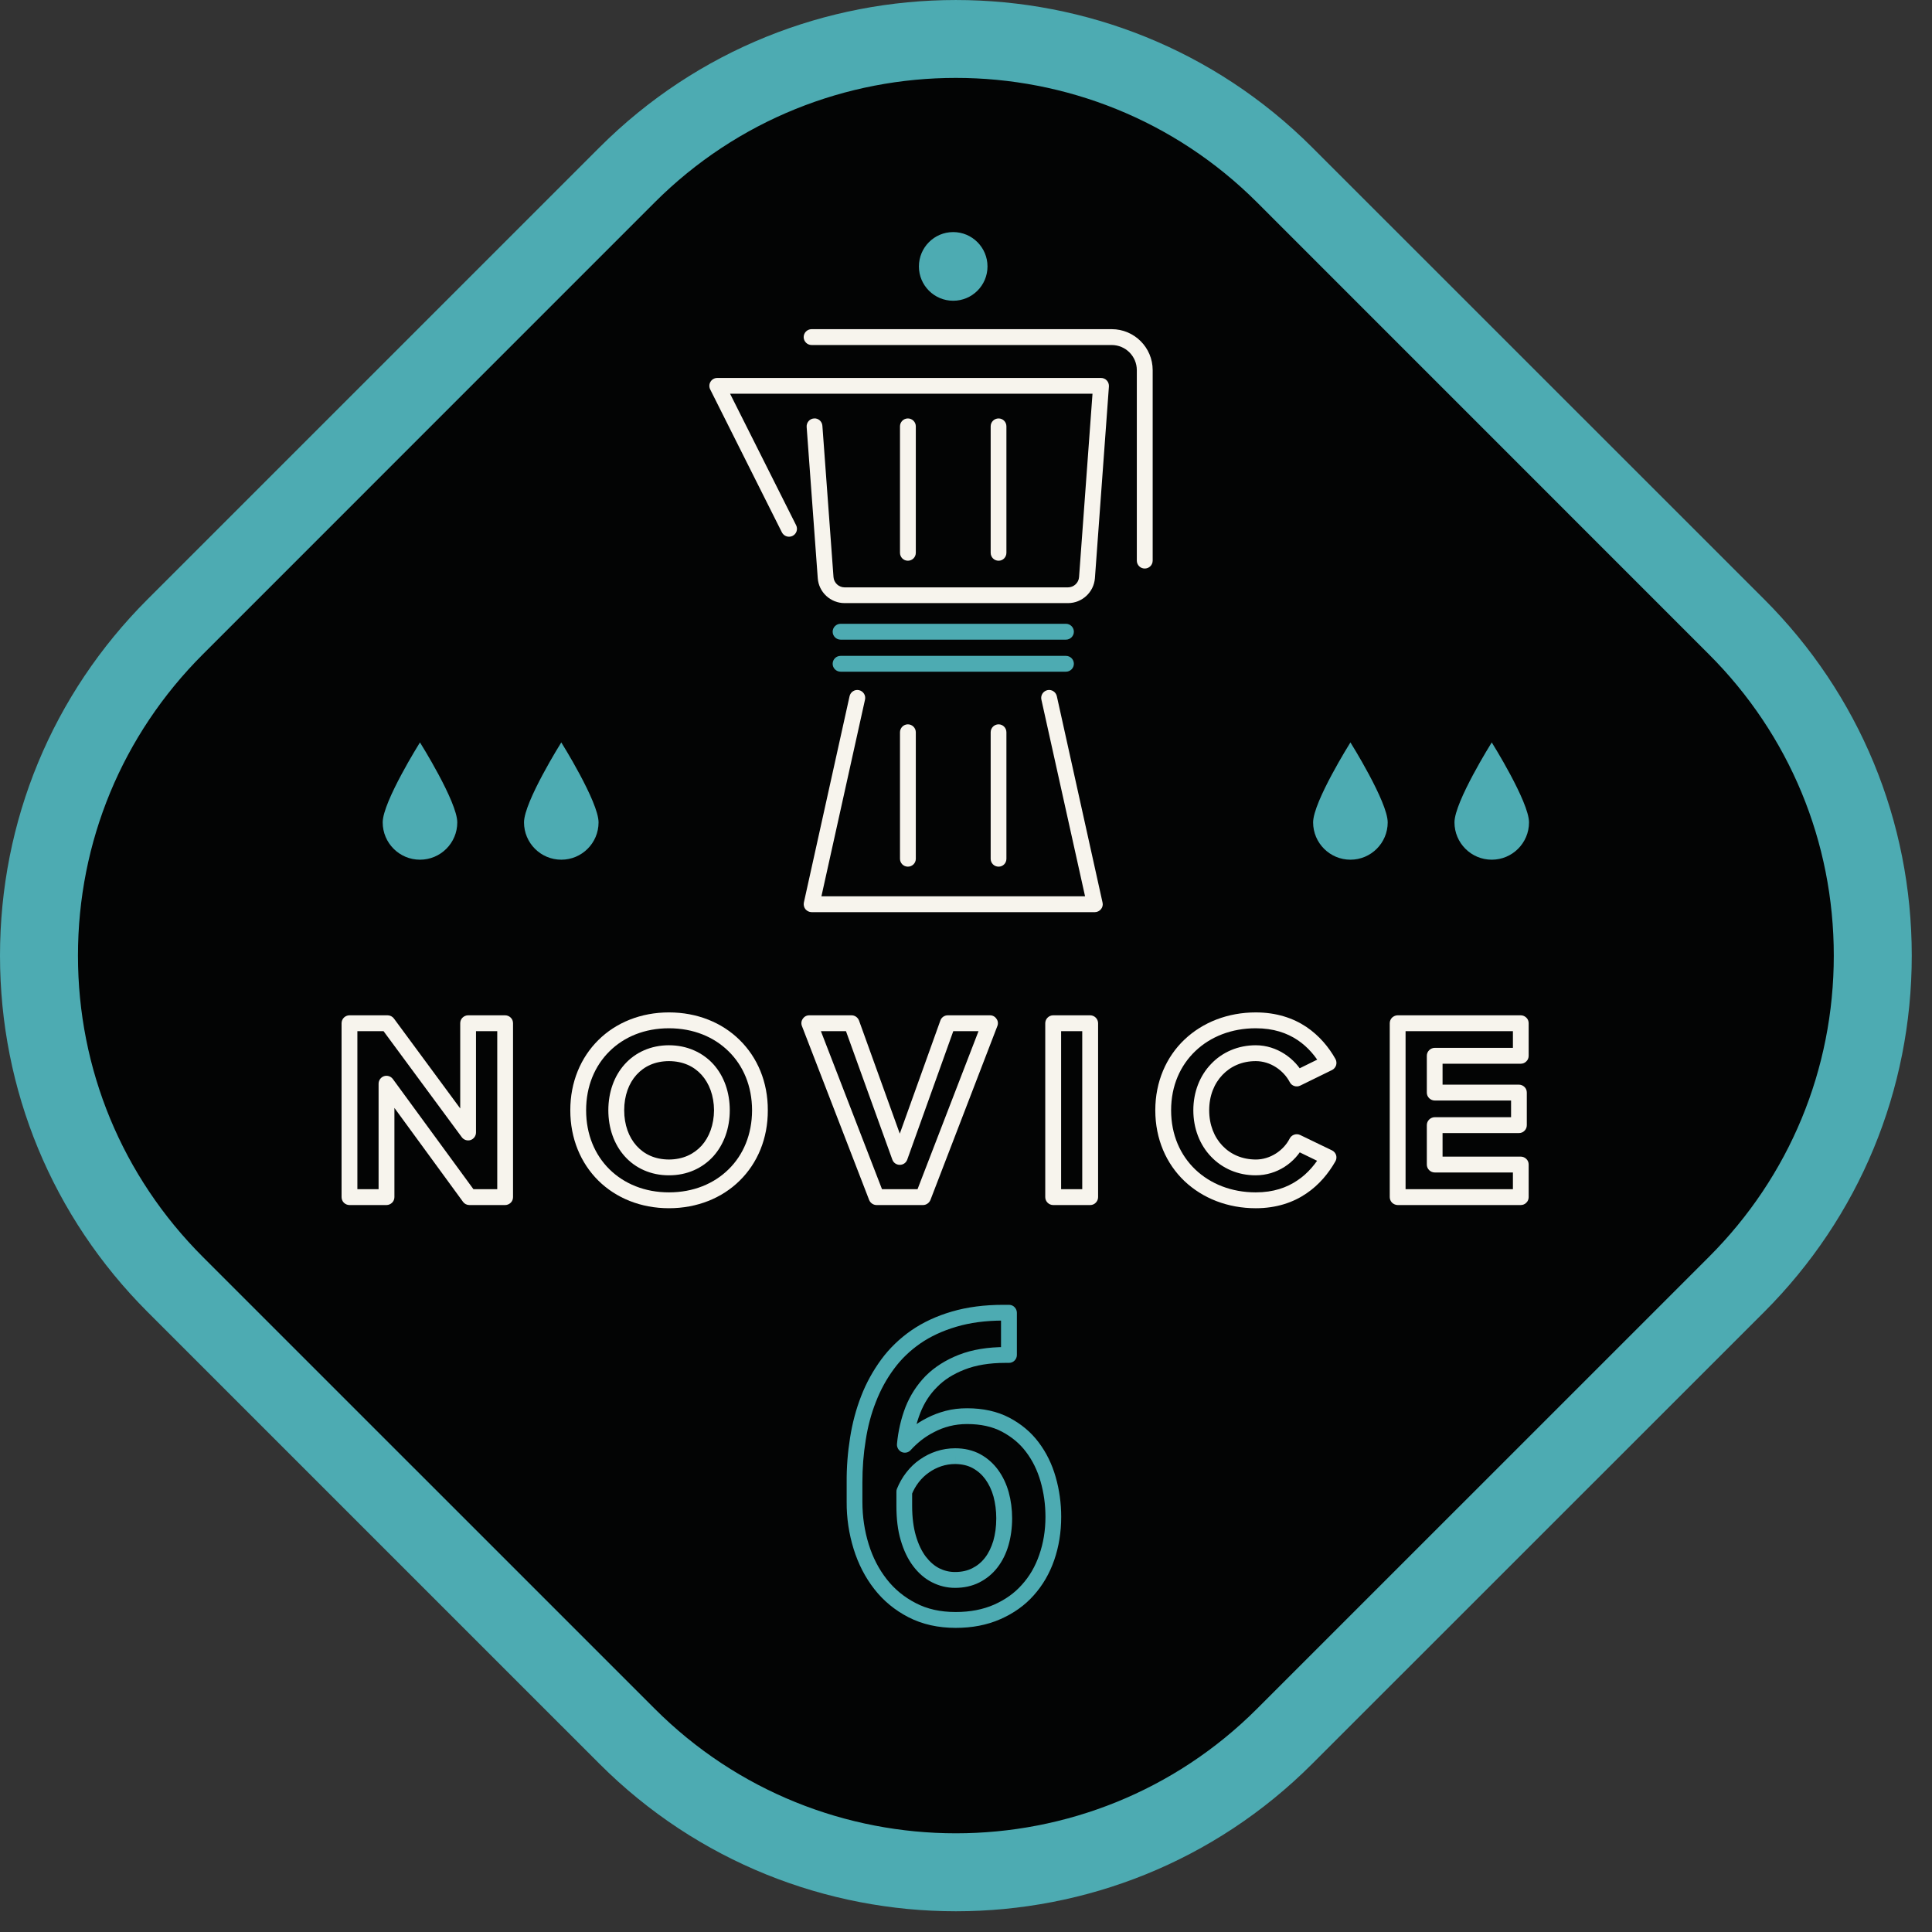 <?xml version="1.0" encoding="UTF-8" standalone="no"?><!DOCTYPE svg PUBLIC "-//W3C//DTD SVG 1.1//EN" "http://www.w3.org/Graphics/SVG/1.1/DTD/svg11.dtd"><svg width="100%" height="100%" viewBox="0 0 48 48" version="1.1" xmlns="http://www.w3.org/2000/svg" xmlns:xlink="http://www.w3.org/1999/xlink" xml:space="preserve" xmlns:serif="http://www.serif.com/" style="fill-rule:evenodd;clip-rule:evenodd;stroke-linejoin:round;stroke-miterlimit:1.414;"><rect x="0" y="0" width="48" height="48" fill="#333333" stroke="none"/><path d="M15.58,43.139l-11.228,-11.23c-4.511,-4.509 -4.511,-11.825 0,-16.337l11.228,-11.227c4.512,-4.512 11.824,-4.512 16.336,0l11.228,11.227c4.512,4.512 4.512,11.828 0,16.337l-11.228,11.23c-4.512,4.509 -11.824,4.509 -16.336,0Z" style="fill:#030404;fill-rule:nonzero;"/><path d="M16.265,42.452c4.127,4.128 10.839,4.128 14.967,0l11.228,-11.227c1.999,-1.999 3.1,-4.656 3.1,-7.483c0,-2.827 -1.101,-5.484 -3.1,-7.483l-11.228,-11.23c-4.128,-4.125 -10.84,-4.125 -14.967,0l-11.228,11.23c-1.999,1.999 -3.1,4.656 -3.1,7.483c0,2.827 1.101,5.484 3.1,7.483l11.228,11.227Zm7.484,5.033c-3.206,0 -6.413,-1.221 -8.854,-3.662l-11.228,-11.227c-2.365,-2.367 -3.667,-5.511 -3.667,-8.854c0,-3.346 1.302,-6.49 3.667,-8.854l11.228,-11.227c4.882,-4.881 12.824,-4.881 17.705,0l11.23,11.227c2.364,2.364 3.667,5.508 3.667,8.854c0,3.343 -1.303,6.487 -3.667,8.854l-11.23,11.227c-2.44,2.441 -5.644,3.662 -8.851,3.662Z" style="fill:#4dabb2;fill-rule:nonzero;"/><path d="M27.203,22.662l-7.039,0c-0.06,0 -0.116,-0.029 -0.154,-0.074c-0.036,-0.046 -0.05,-0.108 -0.038,-0.166l1.135,-5.124c0.024,-0.108 0.129,-0.175 0.235,-0.151c0.106,0.024 0.173,0.129 0.149,0.235l-1.083,4.886l6.55,0l-1.085,-4.886c-0.024,-0.106 0.043,-0.211 0.149,-0.235c0.105,-0.024 0.211,0.043 0.235,0.151l1.135,5.124c0.015,0.058 0,0.12 -0.038,0.166c-0.036,0.045 -0.094,0.074 -0.151,0.074Z" style="fill:#f7f4ed;fill-rule:nonzero;"/><path d="M26.533,14.984l-5.549,0c-0.35,0 -0.643,-0.271 -0.667,-0.619l-0.276,-3.758c-0.007,-0.108 0.072,-0.204 0.183,-0.211c0.105,-0.01 0.201,0.074 0.208,0.182l0.276,3.758c0.01,0.144 0.132,0.257 0.276,0.257l5.549,0c0.144,0 0.267,-0.113 0.276,-0.257l0.334,-4.555l-9.005,0l1.642,3.269c0.048,0.098 0.009,0.216 -0.089,0.264c-0.096,0.048 -0.214,0.01 -0.264,-0.086l-1.783,-3.555c-0.029,-0.06 -0.027,-0.132 0.009,-0.189c0.036,-0.06 0.099,-0.094 0.168,-0.094l9.533,0c0.055,0 0.108,0.022 0.144,0.062c0.038,0.039 0.055,0.094 0.053,0.147l-0.348,4.766c-0.027,0.348 -0.319,0.619 -0.67,0.619Z" style="fill:#f7f4ed;fill-rule:nonzero;"/><path d="M22.556,13.931c-0.108,0 -0.196,-0.087 -0.196,-0.197l0,-3.142c0,-0.108 0.088,-0.196 0.196,-0.196c0.108,0 0.197,0.088 0.197,0.196l0,3.142c0,0.11 -0.089,0.197 -0.197,0.197Z" style="fill:#f7f4ed;fill-rule:nonzero;"/><path d="M24.81,13.931c-0.11,0 -0.197,-0.087 -0.197,-0.197l0,-3.142c0,-0.108 0.087,-0.196 0.197,-0.196c0.108,0 0.194,0.088 0.194,0.196l0,3.142c0,0.11 -0.086,0.197 -0.194,0.197Z" style="fill:#f7f4ed;fill-rule:nonzero;"/><path d="M22.556,21.532c-0.108,0 -0.196,-0.087 -0.196,-0.195l0,-3.144c0,-0.108 0.088,-0.197 0.196,-0.197c0.108,0 0.197,0.089 0.197,0.197l0,3.144c0,0.108 -0.089,0.195 -0.197,0.195Z" style="fill:#f7f4ed;fill-rule:nonzero;"/><path d="M24.81,21.532c-0.11,0 -0.197,-0.087 -0.197,-0.195l0,-3.144c0,-0.108 0.087,-0.197 0.197,-0.197c0.108,0 0.194,0.089 0.194,0.197l0,3.144c0,0.108 -0.086,0.195 -0.194,0.195Z" style="fill:#f7f4ed;fill-rule:nonzero;"/><path d="M28.441,14.125c-0.108,0 -0.197,-0.086 -0.197,-0.197l0,-4.732c0,-0.344 -0.28,-0.624 -0.624,-0.624l-7.456,0c-0.108,0 -0.197,-0.089 -0.197,-0.197c0,-0.108 0.089,-0.197 0.197,-0.197l7.456,0c0.562,0 1.018,0.456 1.018,1.018l0,4.732c0,0.111 -0.089,0.197 -0.197,0.197Z" style="fill:#f7f4ed;fill-rule:nonzero;"/><path d="M26.483,15.892l-5.599,0c-0.108,0 -0.197,-0.089 -0.197,-0.197c0,-0.108 0.089,-0.197 0.197,-0.197l5.599,0c0.108,0 0.197,0.089 0.197,0.197c0,0.108 -0.089,0.197 -0.197,0.197Z" style="fill:#4dabb2;fill-rule:nonzero;"/><path d="M26.483,16.688l-5.599,0c-0.108,0 -0.197,-0.088 -0.197,-0.196c0,-0.111 0.089,-0.197 0.197,-0.197l5.599,0c0.108,0 0.197,0.086 0.197,0.197c0,0.108 -0.089,0.196 -0.197,0.196Z" style="fill:#4dabb2;fill-rule:nonzero;"/><path d="M24.534,6.62c0,0.471 -0.382,0.852 -0.852,0.852c-0.47,0 -0.852,-0.381 -0.852,-0.852c0,-0.472 0.382,-0.854 0.852,-0.854c0.47,0 0.852,0.382 0.852,0.854Z" style="fill:#4dabb2;fill-rule:nonzero;"/><path d="M9.602,26.924l-0.196,0l0,2.621l-0.527,0l0,-3.926l0.65,0l1.943,2.633c0.05,0.069 0.139,0.098 0.219,0.072c0.081,-0.027 0.135,-0.104 0.135,-0.188l0,-2.517l0.528,0l0,3.926l-0.592,0l-2.001,-2.736c-0.05,-0.069 -0.139,-0.098 -0.22,-0.072c-0.08,0.027 -0.135,0.103 -0.135,0.187l0.196,0l-0.158,0.116l2.06,2.82c0.036,0.05 0.096,0.079 0.158,0.079l0.888,0c0.052,0 0.102,-0.022 0.139,-0.058c0.037,-0.036 0.057,-0.086 0.057,-0.139l0,-4.32c0,-0.053 -0.02,-0.103 -0.057,-0.139c-0.037,-0.036 -0.087,-0.058 -0.139,-0.058l-0.92,0c-0.052,0 -0.102,0.022 -0.139,0.058c-0.037,0.036 -0.057,0.086 -0.057,0.139l0,2.117l-1.648,-2.235c-0.037,-0.05 -0.096,-0.079 -0.158,-0.079l-0.946,0c-0.052,0 -0.102,0.022 -0.139,0.058c-0.036,0.036 -0.057,0.086 -0.057,0.139l0,4.32c0,0.053 0.021,0.103 0.057,0.139c0.037,0.036 0.087,0.058 0.139,0.058l0.92,0c0.052,0 0.102,-0.022 0.139,-0.058c0.037,-0.036 0.058,-0.086 0.058,-0.139l0,-2.818l-0.197,0l-0.158,0.116l0.158,-0.116Z" style="fill:#f7f4ed;fill-rule:nonzero;"/><path d="M16.62,26.166l0,-0.197c-0.449,0 -0.836,0.178 -1.1,0.473c-0.264,0.293 -0.406,0.698 -0.406,1.142c0,0.444 0.142,0.848 0.406,1.143c0.263,0.295 0.651,0.475 1.1,0.473c0.45,0.002 0.836,-0.178 1.103,-0.473c0.264,-0.295 0.408,-0.699 0.408,-1.143c0,-0.446 -0.142,-0.849 -0.408,-1.144c-0.267,-0.293 -0.655,-0.471 -1.103,-0.471l0,0.394c0.349,0.002 0.618,0.129 0.81,0.341c0.192,0.213 0.307,0.518 0.31,0.88c-0.003,0.36 -0.118,0.668 -0.31,0.881c-0.194,0.211 -0.463,0.341 -0.81,0.343c-0.348,-0.002 -0.615,-0.129 -0.807,-0.343c-0.191,-0.213 -0.305,-0.518 -0.305,-0.881c0,-0.362 0.114,-0.669 0.305,-0.88c0.192,-0.212 0.459,-0.339 0.807,-0.341l0,-0.197Zm0,-0.816l0,0.197c0.608,0 1.12,0.216 1.482,0.573c0.365,0.358 0.581,0.862 0.583,1.464c-0.002,0.605 -0.218,1.109 -0.583,1.467c-0.362,0.357 -0.874,0.573 -1.482,0.573c-0.605,0 -1.115,-0.216 -1.478,-0.573c-0.362,-0.358 -0.58,-0.862 -0.58,-1.467c0,-0.602 0.218,-1.106 0.58,-1.464c0.363,-0.36 0.873,-0.573 1.478,-0.573l0,-0.197l0,-0.197c-0.698,0 -1.315,0.252 -1.754,0.687c-0.439,0.434 -0.698,1.046 -0.697,1.744c-0.001,0.701 0.258,1.313 0.697,1.748c0.439,0.434 1.056,0.686 1.754,0.686c0.7,0 1.319,-0.252 1.758,-0.686c0.442,-0.435 0.701,-1.047 0.698,-1.748c0.003,-0.698 -0.256,-1.31 -0.698,-1.744c-0.439,-0.435 -1.058,-0.687 -1.758,-0.687l0,0.197Z" style="fill:#f7f4ed;fill-rule:nonzero;"/><path d="M20.106,25.422l0,0.197l0.912,0l1.152,3.192c0.029,0.079 0.101,0.129 0.185,0.129c0.084,0 0.156,-0.05 0.185,-0.129l1.144,-3.192l0.627,0l-1.515,3.926l-0.883,0l-1.622,-4.195l-0.185,0.072l0,0.197l0,-0.197l-0.182,0.07l1.67,4.322c0.031,0.074 0.103,0.125 0.185,0.125l1.152,0c0.081,0 0.153,-0.051 0.185,-0.125l1.663,-4.322c0.024,-0.06 0.017,-0.128 -0.022,-0.18c-0.036,-0.056 -0.096,-0.087 -0.161,-0.087l-1.049,0c-0.083,0 -0.158,0.053 -0.184,0.13l-1.008,2.81l-1.013,-2.81c-0.029,-0.077 -0.103,-0.13 -0.185,-0.13l-1.051,0c-0.065,0 -0.125,0.031 -0.161,0.087c-0.038,0.052 -0.045,0.12 -0.021,0.18l0.182,-0.07Z" style="fill:#f7f4ed;fill-rule:nonzero;"/><path d="M26.166,25.422l0,0.197l0.722,0l0,3.926l-0.525,0l0,-4.123l-0.197,0l0,0.197l0,-0.197l-0.197,0l0,4.32c0,0.053 0.022,0.103 0.058,0.139c0.036,0.036 0.086,0.058 0.139,0.058l0.919,0c0.053,0 0.101,-0.019 0.139,-0.058c0.036,-0.036 0.058,-0.086 0.058,-0.139l0,-4.32c0,-0.053 -0.022,-0.103 -0.058,-0.139c-0.036,-0.036 -0.086,-0.058 -0.139,-0.058l-0.919,0c-0.053,0 -0.103,0.022 -0.139,0.058c-0.036,0.036 -0.058,0.086 -0.058,0.139l0.197,0Z" style="fill:#f7f4ed;fill-rule:nonzero;"/><path d="M28.9,27.584l0.196,0c0,-0.614 0.231,-1.116 0.603,-1.471c0.374,-0.357 0.897,-0.566 1.5,-0.566c0.441,0 0.775,0.117 1.039,0.293c0.262,0.175 0.458,0.415 0.598,0.662l0.172,-0.096l-0.088,-0.175l-0.79,0.389l0.086,0.175l0.176,-0.091c-0.108,-0.207 -0.274,-0.387 -0.478,-0.519c-0.204,-0.132 -0.449,-0.216 -0.715,-0.216c-0.442,0 -0.835,0.173 -1.111,0.466c-0.279,0.29 -0.44,0.696 -0.44,1.149c0,0.454 0.161,0.862 0.44,1.152c0.276,0.291 0.669,0.466 1.111,0.464c0.53,0 0.979,-0.315 1.193,-0.735l-0.176,-0.089l-0.084,0.176l0.79,0.384l0.086,-0.178l-0.17,-0.098c-0.146,0.249 -0.341,0.492 -0.605,0.667c-0.261,0.177 -0.593,0.297 -1.034,0.297c-0.603,0 -1.126,-0.211 -1.5,-0.566c-0.372,-0.355 -0.603,-0.859 -0.603,-1.474l-0.196,0l-0.197,0c0,0.716 0.273,1.33 0.725,1.76c0.453,0.429 1.077,0.674 1.771,0.674c0.513,0 0.931,-0.144 1.255,-0.365c0.324,-0.218 0.557,-0.509 0.722,-0.797c0.029,-0.048 0.034,-0.103 0.02,-0.156c-0.017,-0.052 -0.053,-0.096 -0.104,-0.12l-0.789,-0.381c-0.096,-0.046 -0.214,-0.007 -0.262,0.089c-0.149,0.292 -0.477,0.52 -0.842,0.52c-0.341,-0.002 -0.624,-0.129 -0.828,-0.343c-0.204,-0.213 -0.329,-0.518 -0.329,-0.881c0,-0.362 0.125,-0.664 0.329,-0.878c0.204,-0.214 0.487,-0.343 0.828,-0.343c0.182,0 0.355,0.057 0.501,0.151c0.149,0.096 0.269,0.228 0.344,0.372c0.048,0.094 0.163,0.132 0.259,0.086l0.792,-0.388c0.048,-0.024 0.084,-0.068 0.101,-0.12c0.014,-0.051 0.009,-0.108 -0.017,-0.154c-0.163,-0.29 -0.399,-0.578 -0.723,-0.797c-0.326,-0.218 -0.744,-0.36 -1.257,-0.36c-0.694,0 -1.318,0.245 -1.771,0.675c-0.452,0.429 -0.725,1.044 -0.725,1.756l0.197,0Z" style="fill:#f7f4ed;fill-rule:nonzero;"/><path d="M34.724,25.422l0,0.197l2.864,0l0,0.415l-1.942,0c-0.053,0 -0.103,0.022 -0.139,0.058c-0.039,0.038 -0.058,0.088 -0.058,0.139l0,0.914c0,0.051 0.019,0.101 0.058,0.139c0.036,0.036 0.086,0.058 0.139,0.058l1.896,0l0,0.415l-1.896,0c-0.053,0 -0.103,0.022 -0.139,0.058c-0.039,0.038 -0.058,0.089 -0.058,0.139l0,0.979c0,0.051 0.019,0.101 0.058,0.139c0.036,0.036 0.086,0.058 0.139,0.058l1.942,0l0,0.415l-2.667,0l0,-4.123l-0.197,0l0,0.197l0,-0.197l-0.196,0l0,4.32c0,0.053 0.021,0.103 0.057,0.139c0.039,0.036 0.089,0.058 0.139,0.058l3.058,0c0.053,0 0.103,-0.019 0.139,-0.058c0.039,-0.036 0.058,-0.086 0.058,-0.139l0,-0.809c0,-0.053 -0.019,-0.103 -0.058,-0.139c-0.036,-0.036 -0.086,-0.058 -0.139,-0.058l-1.942,0l0,-0.585l1.896,0c0.053,0 0.104,-0.019 0.14,-0.058c0.038,-0.036 0.057,-0.086 0.057,-0.139l0,-0.809c0,-0.053 -0.019,-0.103 -0.057,-0.139c-0.036,-0.036 -0.087,-0.058 -0.14,-0.058l-1.896,0l0,-0.52l1.942,0c0.053,0 0.103,-0.02 0.139,-0.058c0.039,-0.036 0.058,-0.086 0.058,-0.139l0,-0.809c0,-0.053 -0.019,-0.103 -0.058,-0.139c-0.036,-0.036 -0.086,-0.058 -0.139,-0.058l-3.058,0c-0.05,0 -0.1,0.022 -0.139,0.058c-0.036,0.036 -0.057,0.086 -0.057,0.139l0.196,0Z" style="fill:#f7f4ed;fill-rule:nonzero;"/><path d="M23.732,36.179l0,-0.197c-0.16,0 -0.316,0.024 -0.468,0.074c-0.148,0.048 -0.285,0.118 -0.412,0.207c-0.125,0.086 -0.238,0.194 -0.334,0.319c-0.098,0.125 -0.175,0.262 -0.235,0.41c-0.01,0.022 -0.012,0.046 -0.012,0.072l0,0.351c0,0.319 0.033,0.605 0.108,0.854c0.072,0.247 0.173,0.461 0.307,0.639c0.132,0.175 0.288,0.312 0.468,0.403c0.178,0.091 0.372,0.139 0.573,0.139c0.219,0 0.423,-0.043 0.603,-0.134c0.177,-0.089 0.331,-0.216 0.451,-0.372c0.123,-0.159 0.214,-0.344 0.274,-0.55c0.06,-0.209 0.091,-0.432 0.091,-0.672c0,-0.226 -0.029,-0.442 -0.084,-0.646c-0.058,-0.208 -0.146,-0.393 -0.264,-0.556c-0.12,-0.164 -0.269,-0.296 -0.446,-0.392c-0.183,-0.098 -0.394,-0.146 -0.62,-0.146l0,0.391c0.173,0.003 0.312,0.036 0.432,0.101c0.128,0.07 0.231,0.161 0.317,0.278c0.086,0.12 0.156,0.262 0.202,0.428c0.045,0.17 0.069,0.35 0.069,0.542c0,0.209 -0.026,0.394 -0.074,0.562c-0.051,0.165 -0.118,0.304 -0.206,0.417c-0.089,0.115 -0.192,0.199 -0.317,0.262c-0.12,0.06 -0.259,0.093 -0.428,0.093c-0.141,0 -0.268,-0.031 -0.393,-0.093c-0.122,-0.063 -0.233,-0.159 -0.336,-0.293c-0.098,-0.132 -0.18,-0.3 -0.242,-0.511c-0.06,-0.204 -0.094,-0.454 -0.094,-0.744l0,-0.351l-0.197,0l0.185,0.072c0.043,-0.112 0.103,-0.216 0.177,-0.312c0.075,-0.096 0.159,-0.175 0.253,-0.24c0.093,-0.067 0.194,-0.117 0.307,-0.156c0.11,-0.036 0.225,-0.055 0.345,-0.055l0,-0.194Zm1.335,-3.564l-0.197,0l0,1.049l0.197,0l0,-0.197l-0.082,0c-0.441,0 -0.828,0.062 -1.161,0.192c-0.324,0.127 -0.603,0.302 -0.826,0.525c-0.218,0.224 -0.386,0.483 -0.502,0.776c-0.11,0.288 -0.182,0.595 -0.211,0.916c-0.007,0.084 0.041,0.166 0.118,0.2c0.079,0.033 0.17,0.012 0.225,-0.051c0.075,-0.084 0.161,-0.163 0.259,-0.242c0.097,-0.075 0.202,-0.144 0.322,-0.204c0.118,-0.063 0.245,-0.111 0.384,-0.147c0.132,-0.033 0.276,-0.052 0.434,-0.052c0.341,0 0.627,0.064 0.865,0.189c0.244,0.13 0.444,0.295 0.6,0.504c0.16,0.211 0.28,0.454 0.36,0.732c0.081,0.283 0.122,0.576 0.122,0.881c0,0.341 -0.053,0.655 -0.154,0.943c-0.098,0.288 -0.242,0.535 -0.432,0.744c-0.184,0.209 -0.415,0.372 -0.693,0.495c-0.274,0.12 -0.591,0.182 -0.951,0.182c-0.384,0 -0.71,-0.074 -0.991,-0.221c-0.29,-0.149 -0.528,-0.345 -0.722,-0.593c-0.195,-0.249 -0.346,-0.537 -0.449,-0.871c-0.103,-0.333 -0.156,-0.684 -0.156,-1.053l0,-0.48c0,-0.358 0.026,-0.706 0.082,-1.049c0.052,-0.339 0.136,-0.658 0.254,-0.955c0.115,-0.298 0.264,-0.569 0.449,-0.819c0.18,-0.245 0.398,-0.453 0.653,-0.631c0.254,-0.175 0.552,-0.314 0.895,-0.415c0.338,-0.101 0.727,-0.154 1.168,-0.154l0.14,0l0,-0.194l-0.197,0l0.197,0l0,-0.197l-0.14,0c-0.47,0 -0.897,0.055 -1.281,0.168c-0.377,0.11 -0.713,0.266 -1.006,0.468c-0.29,0.202 -0.54,0.442 -0.746,0.722c-0.204,0.279 -0.372,0.581 -0.499,0.91c-0.127,0.326 -0.219,0.672 -0.276,1.037c-0.058,0.362 -0.087,0.732 -0.084,1.109l0,0.48c-0.003,0.405 0.057,0.796 0.173,1.171c0.115,0.372 0.288,0.708 0.513,0.996c0.228,0.293 0.514,0.528 0.85,0.701c0.345,0.177 0.739,0.264 1.173,0.264c0.406,0 0.778,-0.07 1.109,-0.216c0.324,-0.142 0.605,-0.339 0.828,-0.591c0.226,-0.252 0.396,-0.545 0.511,-0.878c0.115,-0.334 0.173,-0.691 0.173,-1.073c0,-0.338 -0.045,-0.67 -0.137,-0.989c-0.091,-0.321 -0.232,-0.609 -0.422,-0.861c-0.192,-0.257 -0.439,-0.461 -0.732,-0.615c-0.302,-0.158 -0.655,-0.233 -1.047,-0.233c-0.187,0 -0.364,0.02 -0.535,0.065c-0.163,0.043 -0.316,0.101 -0.46,0.175c-0.142,0.072 -0.272,0.154 -0.389,0.248c-0.115,0.091 -0.219,0.187 -0.307,0.288l0.146,0.132l0.194,0.016c0.027,-0.288 0.089,-0.556 0.188,-0.808c0.096,-0.245 0.232,-0.459 0.415,-0.641c0.177,-0.183 0.405,-0.327 0.688,-0.437c0.274,-0.108 0.613,-0.166 1.018,-0.166l0.082,0c0.053,0 0.103,-0.019 0.139,-0.057c0.038,-0.036 0.058,-0.087 0.058,-0.139l0,-1.049c0,-0.053 -0.022,-0.103 -0.058,-0.139c-0.036,-0.039 -0.086,-0.058 -0.139,-0.058l0,0.197Z" style="fill:#4dabb2;fill-rule:nonzero;"/><path d="M11.361,20.432c0,0.512 -0.415,0.927 -0.927,0.927c-0.511,0 -0.926,-0.415 -0.926,-0.927c0,-0.511 0.926,-1.987 0.926,-1.987c0,0 0.927,1.476 0.927,1.987Z" style="fill:#4dabb2;fill-rule:nonzero;"/><path d="M14.871,20.432c0,0.512 -0.414,0.927 -0.926,0.927c-0.511,0 -0.926,-0.415 -0.926,-0.927c0,-0.511 0.926,-1.987 0.926,-1.987c0,0 0.926,1.476 0.926,1.987Z" style="fill:#4dabb2;fill-rule:nonzero;"/><path d="M36.136,20.432c0,0.512 0.415,0.927 0.926,0.927c0.511,0 0.926,-0.415 0.926,-0.927c0,-0.511 -0.926,-1.987 -0.926,-1.987c0,0 -0.926,1.476 -0.926,1.987Z" style="fill:#4dabb2;fill-rule:nonzero;"/><path d="M32.624,20.432c0,0.512 0.416,0.927 0.927,0.927c0.511,0 0.926,-0.415 0.926,-0.927c0,-0.511 -0.926,-1.987 -0.926,-1.987c0,0 -0.927,1.476 -0.927,1.987Z" style="fill:#4dabb2;fill-rule:nonzero;"/></svg>
